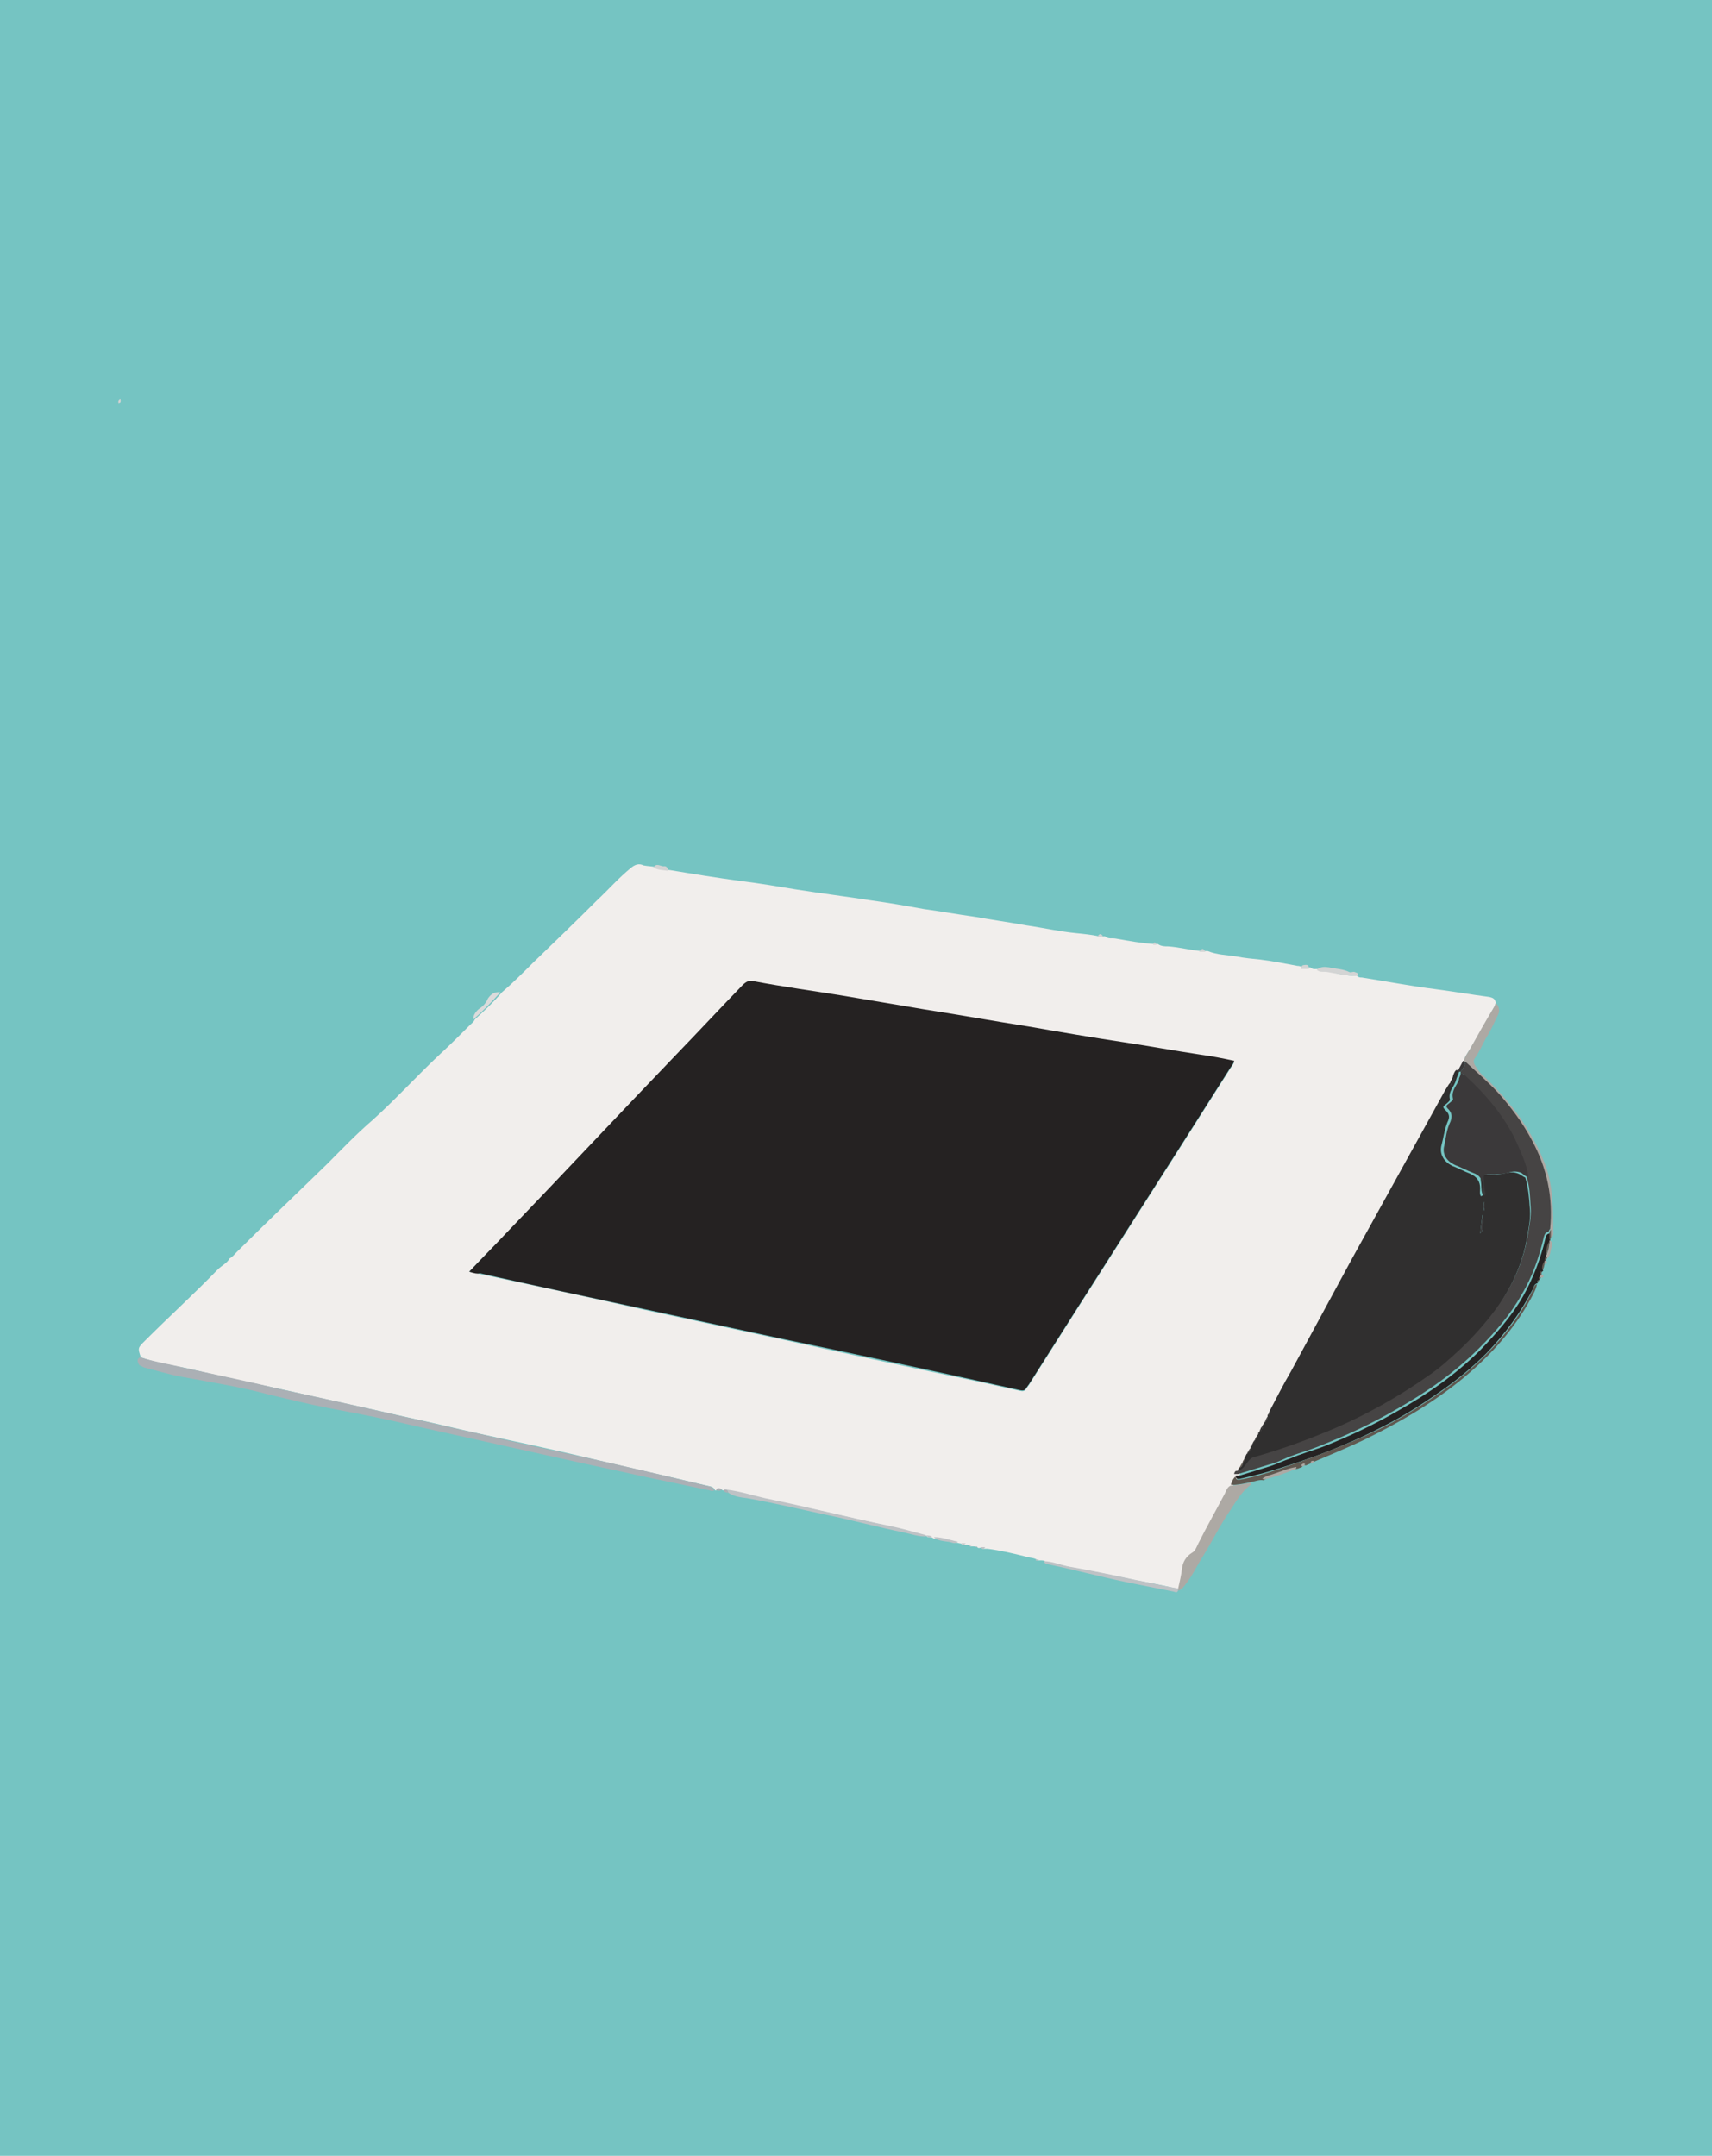 <?xml version="1.0" encoding="utf-8"?>
<!-- Generator: Adobe Illustrator 20.0.0, SVG Export Plug-In . SVG Version: 6.00 Build 0)  -->
<svg version="1.1" id="Layer_1" xmlns="http://www.w3.org/2000/svg" xmlns:xlink="http://www.w3.org/1999/xlink" x="0px" y="0px"
	 viewBox="0 0 220 277" style="enable-background:new 0 0 220 277;" xml:space="preserve">
<style type="text/css">
	.st0{fill:#FBF49C;}
	.st1{fill:#DB9FC7;}
	.st2{fill:#75C4C2;}
	.st3{fill:#DFE2F2;}
	.st4{fill:#ECF3D3;}
	.st5{fill:#F8E8CD;}
	.st6{fill:#D0CFD0;}
	.st7{fill:#EDECEC;}
	.st8{fill:#F1EEEC;}
	.st9{fill:#ABB0B5;}
	.st10{fill:#252222;}
	.st11{fill:#ADA9A4;}
	.st12{fill:#605850;}
	.st13{fill:#BEC2C5;}
	.st14{fill:#D3D4D4;}
	.st15{fill:#DBDBDB;}
	.st16{fill:#302F2F;}
	.st17{fill:#464444;}
	.st18{fill:#3B393A;}
	.st19{fill:#1E2126;}
	.st20{fill:#1C1E23;}
	.st21{fill:#24262C;}
	.st22{fill:#15171A;}
	.st23{fill:#2C2F35;}
	.st24{fill:#212329;}
	.st25{fill:#33363C;}
	.st26{fill:#2F3239;}
	.st27{fill:#A49DA1;}
	.st28{fill:#36393F;}
	.st29{fill:#393C42;}
	.st30{fill:#45454A;}
	.st31{fill:#C9CED6;}
	.st32{fill:#D0D0D0;}
	.st33{fill:#E0DEDE;}
</style>
<rect class="st2" width="220" height="277"/>
<g>
	<g>
		<path class="st6" d="M15.5,51.5c0-0.1-0.1-0.2-0.2-0.1c0,0-0.1,0.1-0.1,0.2c0,0.1,0,0.2,0.1,0.2C15.5,51.7,15.5,51.6,15.5,51.5z"
			/>
		<path class="st14" d="M15.5,51.5c0,0.1,0,0.2-0.1,0.2c-0.1,0-0.2-0.1-0.1-0.2c0-0.1,0.1-0.1,0.1-0.2
			C15.5,51.3,15.5,51.4,15.5,51.5z"/>
	</g>
</g>
<path class="st8" d="M174.4,125.4c0.2,0.2,0.4,0.2,0.6,0.2c3.2,0.5,6.3,1.1,9.5,1.5c2.3,0.3,4.6,0.7,6.9,1c0.4,0.1,0.7,0.2,0.8,0.7
	c0,0.2-0.1,0.4-0.2,0.6c-1,1.8-2,3.6-3.1,5.4c-0.3,0.5-0.7,1-0.8,1.6c-0.2,0.5-0.6,0.9-0.7,1.4c-0.2,0.2-0.3,0.5-0.4,0.8
	c-0.1,0-0.2,0.1-0.1,0.2l0,0.1c-0.1,0.1-0.2,0.2-0.2,0.3l0,0.1c-0.1,0.1-0.2,0.2-0.2,0.3c-0.2,0.3-0.4,0.5-0.5,0.8
	c-4,7.2-8,14.5-12,21.7c-2.6,4.8-5.2,9.6-7.8,14.4c-0.9,1.7-1.8,3.4-2.8,5.2c-0.1,0.1-0.2,0.2-0.2,0.4l0,0c-0.3,0.3-0.4,0.6-0.5,1
	l0,0.1c-0.1,0.1-0.2,0.2-0.2,0.3l0,0c-0.1,0.1-0.2,0.2-0.2,0.3l0,0c-0.1,0-0.1,0.1-0.1,0.2c-0.1,0-0.1,0,0,0.1
	c-0.1,0.1-0.2,0.1-0.2,0.3l0,0l0,0.1c-0.1,0.1-0.2,0.2-0.2,0.3l0,0l0,0c-0.1,0.1-0.2,0.2-0.2,0.3l0,0.1c-0.1,0.1-0.2,0.2-0.2,0.3
	l0,0c-0.1,0-0.1,0.1-0.1,0.2c0,0.1-0.1,0.1-0.1,0.2c0,0.1-0.1,0.1-0.1,0.2c-0.1,0-0.1,0.1-0.1,0.1c-0.2,0.2-0.3,0.4-0.4,0.7l0,0.1
	c-0.1,0-0.1,0.1-0.1,0.1c-0.1,0.2-0.2,0.4-0.3,0.6c-0.1,0.1-0.2,0.2-0.2,0.4l0,0c-0.3,0.2-0.3,0.5-0.5,0.8c-0.1,0.2-0.1,0.4-0.2,0.6
	c-0.1,0.1-0.2,0.2-0.2,0.4c0,0,0,0,0,0c-0.3,0.2-0.3,0.5-0.5,0.7c-0.1,0-0.1,0.1-0.1,0.2c0,0.1,0,0.2,0,0.2c-0.4,0.2-0.5,0.6-0.7,1
	c-1.1,2.1-2.4,4.2-3.4,6.4c-0.2,0.4-0.4,1-0.8,1.2c-0.8,0.5-1.1,1.3-1.3,2c-0.2,0.9-0.3,1.7-0.5,2.6c-0.2,0-0.4,0-0.7-0.1
	c-1.6-0.4-3.2-0.7-4.9-1c-2.8-0.6-5.7-1.2-8.5-1.7c-1.1-0.2-2.1-0.6-3.3-0.7c-0.2-0.2-0.4-0.2-0.6-0.2c-0.1,0-0.3,0-0.4,0
	c-0.5-0.4-1.1-0.3-1.6-0.5c-1.6-0.4-3.3-0.8-4.9-1c-0.2,0-0.4,0-0.6,0c-0.1-0.1-0.2-0.2-0.4-0.1c-0.1,0-0.1,0-0.2,0
	c-0.2-0.2-0.4-0.2-0.6-0.2c-0.1,0-0.3,0-0.4,0c-0.1-0.1-0.2-0.2-0.4-0.2c-0.2,0-0.4,0-0.6,0c-0.1-0.1-0.2-0.2-0.4-0.2
	c-1-0.2-2-0.6-3.1-0.6l-0.1,0c0,0-0.1,0-0.1,0c-0.2-0.2-0.5-0.2-0.8-0.2c0,0,0,0,0,0c-0.1-0.1-0.2-0.2-0.3-0.2
	c-1.4-0.4-2.8-0.8-4.3-1.1c-5.4-1.2-10.8-2.5-16.2-3.6c-1.6-0.3-3.2-0.8-4.9-1.1c-0.1,0-0.3,0-0.4,0c-0.1,0-0.2,0-0.2,0
	c-0.3-0.2-0.5-0.3-0.8,0c-0.1,0-0.1,0-0.2,0c-0.2-0.5-0.6-0.5-1-0.6c-5-1.2-10-2.3-15-3.5c-4.6-1.1-9.3-2.1-13.9-3.1
	c-3.2-0.7-6.4-1.5-9.7-2.2c-5.2-1.2-10.5-2.3-15.7-3.5c-4.2-0.9-8.4-1.8-12.6-2.8c-2-0.4-4-0.7-5.9-1.4c-0.4-1.2-0.4-1.2,0.5-2.1
	c3.1-3.1,6.3-6,9.4-9.2c0.5-0.5,1.2-0.8,1.5-1.4c0.4-0.2,0.6-0.5,0.9-0.8c3.8-3.8,7.7-7.5,11.6-11.3c1.9-1.9,3.8-3.9,5.9-5.7
	c3-2.7,5.8-5.8,8.7-8.5c1.3-1.2,2.5-2.4,3.8-3.7c0.2-0.2,0.5-0.4,0.6-0.7c1.2-1.1,2.4-2.2,3.5-3.5c0,0,0,0,0,0
	c1.4-1.2,2.7-2.5,4-3.8c2.7-2.6,5.5-5.3,8.2-8c1.5-1.4,2.8-2.9,4.4-4.2c0.5-0.4,1-0.6,1.6-0.3c0.5,0.1,1,0.1,1.5,0.2
	c0.6,0.3,1.3,0.3,1.9,0.4c3,0.5,6.1,1,9.1,1.4c2.4,0.3,4.8,0.7,7.2,1.1c3.2,0.5,6.4,0.9,9.6,1.4c2.2,0.3,4.5,0.7,6.7,1.1
	c2.2,0.3,4.4,0.7,6.6,1c2.2,0.4,4.4,0.7,6.6,1.1c2.1,0.3,4.3,0.8,6.4,1c1,0.1,2,0.2,2.9,0.4c0.3,0,0.5,0,0.8,0
	c0.4,0.4,0.9,0.2,1.4,0.3c1.7,0.3,3.3,0.6,5,0.7c0.1,0,0.3,0,0.4,0c0.4,0.3,0.9,0.3,1.3,0.3c1.5,0.1,2.9,0.5,4.3,0.6
	c0.3,0,0.5,0,0.8,0c1.2,0.5,2.5,0.5,3.7,0.7c1,0.2,2.1,0.3,3.1,0.4c1.6,0.2,3.1,0.5,4.7,0.8c0.3,0,0.5,0.1,0.7,0.2c0.3,0,0.6,0,1,0
	c0.3,0.3,0.6,0.2,1,0.2c0.4,0.4,0.9,0.2,1.4,0.3C171.8,125.1,173.1,125.4,174.4,125.4z M60.3,163.4c0.6,0.1,1,0.2,1.4,0.3
	c7,1.5,14.1,3,21.1,4.6c6,1.3,12.1,2.6,18.1,3.9c8.2,1.8,16.5,3.6,24.7,5.3c1.8,0.4,3.6,0.8,5.4,1.2c0.4,0.1,0.7,0.1,0.9-0.3
	c0.1-0.1,0.2-0.3,0.3-0.4c8.6-13.6,17.3-27.1,25.9-40.7c0.2-0.3,0.4-0.5,0.5-0.9c-1.5-0.3-3-0.5-4.4-0.8c-3.3-0.5-6.6-1.1-9.9-1.6
	c-4-0.7-8.1-1.4-12.1-2c-4.5-0.7-8.9-1.5-13.4-2.2c-3.6-0.6-7.1-1.2-10.7-1.8c-3.7-0.6-7.4-1.2-11.1-1.8c-0.7-0.1-1.1,0-1.6,0.5
	c-2.8,2.9-5.6,5.9-8.4,8.8c-7.4,7.7-14.7,15.5-22.1,23.2C63.4,160.2,61.9,161.7,60.3,163.4z"/>
<path class="st9" d="M18,174.4c1.9,0.6,3.9,0.9,5.9,1.4c4.2,0.9,8.4,1.8,12.6,2.8c5.2,1.1,10.5,2.3,15.7,3.5
	c3.2,0.7,6.4,1.5,9.7,2.2c4.6,1.1,9.3,2.1,13.9,3.1c5,1.1,10,2.3,15,3.5c0.4,0.1,0.8,0.1,1,0.6c-0.2,0.1-0.4,0.1-0.6,0
	c-2.9-0.6-5.7-1.2-8.6-1.8c-3.5-0.8-7-1.5-10.5-2.3c-6.3-1.4-12.6-2.8-18.9-4.2c-3.7-0.9-7.4-1.6-11.1-2.3c-2.5-0.5-5-1.1-7.5-1.7
	c-3.7-1-7.5-1.6-11.3-2.3c-1.6-0.3-3.2-0.8-4.8-1.2c-0.2-0.1-0.4-0.2-0.6-0.3C17.6,174.9,17.6,174.6,18,174.4z"/>
<path class="st10" d="M197.6,164.8c0,0.1,0,0.1-0.1,0.1c-0.3,0.1-0.4,0.4-0.5,0.7c-1.6,3.1-3.6,5.8-6,8.3c-1.9,1.9-4,3.6-6.2,5.1
	c-2.3,1.6-4.7,3.1-7.1,4.3c-4.6,2.4-9.4,4.2-14.4,5.7c-1.3,0.4-2.6,0.7-3.9,1c-0.4,0.1-0.6,0-0.6-0.4c0,0,0,0,0,0c0.2,0,0.3,0,0.5,0
	c1.3-0.4,2.6-0.8,3.9-1.2c0.9-0.3,1.7-0.7,2.6-1c1.4-0.6,2.8-1,4.2-1.5c3.3-1.3,6.5-2.8,9.6-4.6c3.9-2.2,7.5-4.7,10.7-7.9
	c2-2.1,3.9-4.2,5.4-6.8c1.3-2.3,2.3-4.9,2.9-7.5c0.1-0.4,0.2-0.6,0.6-0.6c0,0.3,0,0.6,0,0.9c0,0.1,0,0.1,0,0.2
	c-0.3,0.5-0.4,1.1-0.4,1.7c0,0.1,0,0.1,0,0.2c-0.2,0.2-0.2,0.4-0.2,0.6l0,0c-0.3,0.3-0.4,0.7-0.3,1.2c0,0,0,0,0,0
	c-0.2,0.1-0.3,0.3-0.2,0.5c0,0.1,0,0.1-0.1,0.2c-0.1,0.1-0.2,0.2-0.1,0.4c0,0,0,0,0,0C197.6,164.5,197.5,164.6,197.6,164.8z"/>
<path class="st11" d="M151.4,204.1c0.2-0.9,0.4-1.7,0.5-2.6c0.1-0.8,0.5-1.5,1.3-2c0.4-0.2,0.6-0.8,0.8-1.2c1.1-2.2,2.3-4.3,3.4-6.4
	c0.2-0.4,0.3-0.8,0.7-1c0.9-0.1,1.8-0.2,2.7-0.4c0,0.1-0.1,0.2-0.1,0.3c-1.2,0.9-1.9,2.2-2.7,3.4c-1.3,1.9-2.3,4-3.5,5.9
	c-0.7,1.1-1.3,2.4-2.1,3.4c-0.3,0.4-0.5,0.7-1,0.9C151.4,204.2,151.4,204.1,151.4,204.1z"/>
<path class="st12" d="M160.9,190.4c-0.9,0.2-1.8,0.4-2.7,0.4c0-0.1,0-0.2,0-0.2c0.1,0,0.1-0.1,0.1-0.2c0.1-0.2,0.2-0.5,0.5-0.7
	c0,0.4,0.2,0.5,0.6,0.4c1.3-0.2,2.6-0.6,3.9-1c4.9-1.6,9.8-3.4,14.4-5.7c2.5-1.3,4.8-2.7,7.1-4.3c2.2-1.5,4.3-3.2,6.2-5.1
	c2.4-2.4,4.5-5.2,6-8.3c0.1-0.3,0.2-0.6,0.5-0.7c-0.1,0.7-0.5,1.3-0.8,1.9c-2.2,4-5.2,7.3-8.7,10.2c-3.9,3.2-8.2,5.7-12.7,7.9
	c-2.1,1-4.3,1.9-6.4,2.8c-0.2,0-0.3,0-0.4,0.2c-0.2,0.1-0.5,0.2-0.7,0.3c-0.2-0.1-0.4,0-0.5,0.2c-0.2,0.1-0.3,0.1-0.5,0.2
	c-0.9,0.1-1.8,0.5-2.7,0.8c-0.6,0.2-1.2,0.3-1.7,0.7C161.8,190.1,161.4,190.3,160.9,190.4z"/>
<path class="st11" d="M188.1,136.4c0.1-0.6,0.5-1.1,0.8-1.6c1-1.8,2-3.6,3.1-5.4c0.1-0.2,0.2-0.4,0.2-0.6c0.4,0.5,0.6,1,0.3,1.6
	c-0.5,1-0.9,2-1.5,2.9c-0.5,0.9-0.9,1.9-1.5,2.7c-0.2,0.3-0.1,0.6,0,0.8c0.3,0.5,0.6,1,1.1,1.4c1.8,1.7,3.4,3.5,4.8,5.5
	c1.4,2.1,2.6,4.2,3.4,6.6c0.8,2.7,0.8,5.4,0.8,8.1c0,0.3,0,0.5-0.4,0.6c0-0.3,0-0.6,0-1c0.3-4-0.4-7.8-2.3-11.3
	c-1.2-2.2-2.7-4.3-4.4-6.2c-1.3-1.4-2.8-2.7-4.2-4C188.2,136.4,188.1,136.4,188.1,136.4z"/>
<path class="st13" d="M93.4,191.4c1.6,0.2,3.2,0.7,4.9,1.1c5.4,1.1,10.8,2.5,16.2,3.6c1.4,0.3,2.8,0.7,4.3,1.1
	c0.1,0,0.2,0.1,0.3,0.2c-1,0.1-2-0.3-3-0.5c-3.4-0.7-6.7-1.6-10.1-2.3c-3.3-0.7-6.6-1.5-10-2.1c-0.8-0.1-1.7-0.2-2.4-0.7
	C93.5,191.6,93.5,191.5,93.4,191.4z"/>
<path class="st13" d="M151.4,204.1c0,0.1,0,0.2,0,0.2c-0.1,0.4-0.3,0.3-0.6,0.2c-2-0.4-4-0.8-6-1.2c-3.4-0.7-6.7-1.6-10.1-2.3
	c-0.3,0-0.5-0.2-0.6-0.4c1.1,0,2.2,0.5,3.3,0.7c2.9,0.5,5.7,1.1,8.5,1.7c1.6,0.3,3.2,0.7,4.9,1C151,204,151.2,204.1,151.4,204.1z"/>
<path class="st11" d="M162.2,190c0.5-0.4,1.2-0.5,1.7-0.7c0.9-0.3,1.8-0.7,2.7-0.8c0,0.1-0.1,0.3-0.2,0.3c-1.3,0.5-2.6,1-4,1.3
	C162.4,190.1,162.3,190,162.2,190z"/>
<path class="st13" d="M120,197.5c1.1,0,2.1,0.4,3.1,0.6c-0.4,0.4-0.9,0-1.3,0C121.2,198,120.5,198,120,197.5z"/>
<path class="st11" d="M198.7,161.5c0-0.1,0-0.1,0-0.2c0.3-0.6,0.4-1.1,0.4-1.7c0-0.1,0-0.1,0-0.2c0,0,0.1,0,0.1,0
	c0.3,0.2,0.3,0.5,0.2,0.8c-0.2,0.5-0.1,1.2-0.7,1.6C198.7,161.6,198.7,161.5,198.7,161.5z"/>
<path class="st12" d="M198.2,163.2c-0.1-0.4,0-0.8,0.3-1.2c0,0.1,0,0.3,0,0.4C198.4,162.7,198.4,163,198.2,163.2z"/>
<path class="st12" d="M199.2,159.3c0,0-0.1,0-0.1,0c0-0.3,0-0.6,0-0.9c0-0.1,0.1-0.3,0.2-0.4c0,0.3,0,0.6,0,1
	C199.3,159.1,199.2,159.2,199.2,159.3z"/>
<path class="st9" d="M92,191.4c0.3-0.3,0.5-0.2,0.8,0C92.5,191.6,92.2,191.6,92,191.4z"/>
<path class="st9" d="M93.4,191.4c0.1,0.1,0.1,0.3,0.2,0.4c-0.3,0-0.6-0.1-0.6-0.4C93.1,191.4,93.3,191.4,93.4,191.4z"/>
<path class="st13" d="M119,197.3c0.3,0,0.6,0,0.8,0.2C119.6,197.5,119.3,197.6,119,197.3z"/>
<path class="st11" d="M167.2,188.3c0.1-0.2,0.3-0.3,0.5-0.2C167.6,188.4,167.4,188.5,167.2,188.3z"/>
<path class="st11" d="M168.4,187.9c0.1-0.2,0.2-0.2,0.4-0.2C168.8,187.9,168.7,188.1,168.4,187.9z"/>
<path class="st11" d="M198.5,162.4c0-0.1,0-0.3,0-0.4c0,0,0,0,0,0c0,0,0.1,0,0.1,0l0.1,0C198.9,162.3,198.8,162.4,198.5,162.4z"/>
<path class="st11" d="M197.9,164c0-0.1,0.1-0.1,0.1-0.2c0.1,0,0.1,0,0.2,0c0.3,0.2,0.1,0.3-0.1,0.4C197.9,164.1,197.9,164,197.9,164
	z"/>
<path class="st12" d="M198.6,162L198.6,162c-0.1,0-0.1,0-0.1,0c0-0.2,0-0.4,0.2-0.6c0,0.1,0.1,0.1,0.1,0.2
	C198.7,161.8,198.7,161.9,198.6,162z"/>
<path class="st12" d="M198.1,163.8c-0.1,0-0.1,0-0.2,0c0-0.2,0-0.4,0.2-0.5C198.1,163.4,198.1,163.6,198.1,163.8z"/>
<path class="st13" d="M133.1,200.4c0.1,0,0.3,0,0.4,0c-0.1,0.1-0.2,0.2-0.4,0.1C133.1,200.5,133.1,200.4,133.1,200.4z"/>
<path class="st13" d="M123.5,198.3c0.2,0,0.4,0,0.6,0C123.9,198.5,123.7,198.5,123.5,198.3z"/>
<path class="st13" d="M126,198.8c0.2,0,0.4,0,0.6,0C126.4,199.1,126.2,199.1,126,198.8z"/>
<path class="st13" d="M125.4,198.7c0.1,0,0.1,0,0.2,0c0,0.1-0.1,0.1-0.2,0.1C125.4,198.8,125.4,198.7,125.4,198.7z"/>
<path class="st12" d="M197.9,164c0,0.1,0,0.1,0.1,0.2c-0.1,0.1-0.1,0.1-0.2,0.2C197.7,164.2,197.7,164.1,197.9,164z"/>
<path class="st12" d="M197.6,164.8c0-0.2,0-0.3,0.2-0.4C197.8,164.5,197.7,164.7,197.6,164.8z"/>
<path class="st13" d="M124.5,198.5c0.1,0,0.3,0,0.4,0C124.7,198.7,124.6,198.7,124.5,198.5z"/>
<path class="st14" d="M174.4,125.4c-1.3,0-2.6-0.3-3.8-0.5c-0.5-0.1-1,0.1-1.4-0.3c0.5-0.4,1-0.4,1.6-0.3c0.9,0.2,1.8,0.2,2.6,0.6
	c0.2,0.1,0.5-0.1,0.7,0C174.3,125,174.7,125,174.4,125.4z"/>
<path class="st15" d="M64.3,127.5c-1.1,1.2-2.2,2.4-3.5,3.5c0-0.6,0.4-1.1,0.8-1.4c0.5-0.3,0.9-0.8,1.1-1.3
	C63.1,127.7,63.6,127.4,64.3,127.5z"/>
<path class="st14" d="M85.9,111.9c-0.7-0.1-1.3-0.1-1.9-0.4c0-0.1,0-0.1,0.1-0.2c0.4-0.4,0.9,0.1,1.3,0
	C85.7,111.3,85.8,111.6,85.9,111.9z"/>
<path class="st14" d="M168.2,124.5c-0.3,0-0.6,0-1,0c0-0.3,0.1-0.5,0.4-0.5C168.1,123.9,168.2,124.1,168.2,124.5z"/>
<path class="st14" d="M154.9,122.3c-0.3,0-0.5,0-0.8,0C154.5,121.8,154.6,121.8,154.9,122.3z"/>
<path class="st14" d="M141.8,120.4c-0.3,0-0.5,0-0.8,0C141.3,119.9,141.5,119.9,141.8,120.4z"/>
<path class="st14" d="M148.6,121.4c-0.1,0-0.3,0-0.4,0c0-0.1,0-0.3,0.2-0.3C148.5,121.1,148.5,121.2,148.6,121.4z"/>
<path class="st10" d="M60.3,163.4c1.6-1.7,3.1-3.2,4.6-4.8c7.4-7.7,14.7-15.5,22.1-23.2c2.8-2.9,5.6-5.9,8.4-8.8
	c0.5-0.5,0.9-0.7,1.6-0.5c3.7,0.7,7.4,1.2,11.1,1.8c3.6,0.6,7.1,1.2,10.7,1.8c4.5,0.7,8.9,1.5,13.4,2.2c4,0.7,8.1,1.4,12.1,2
	c3.3,0.5,6.6,1.1,9.9,1.6c1.5,0.2,3,0.5,4.4,0.8c-0.1,0.4-0.3,0.6-0.5,0.9c-8.6,13.6-17.3,27.1-25.9,40.7c-0.1,0.1-0.2,0.3-0.3,0.4
	c-0.2,0.4-0.5,0.4-0.9,0.3c-1.8-0.4-3.6-0.8-5.4-1.2c-8.2-1.8-16.5-3.6-24.7-5.3c-6-1.3-12.1-2.6-18.1-3.9c-7-1.5-14.1-3-21.1-4.6
	C61.3,163.7,60.9,163.6,60.3,163.4z M110.2,149c-0.1-0.1-0.1-0.1-0.2-0.2c0.3-0.6,0.6-1.2,0.9-1.8c0.1-0.2,0.3-0.4,0.2-0.6
	c-0.2-0.3-0.4-0.2-0.7-0.2c-0.3,0-0.5,0.1-0.6,0.4c-0.7,1.3-1.4,2.6-2.1,3.9c-0.2,0.3,0,0.5,0.3,0.5c0.5,0.1,0.9,0,1.3-0.3
	c0.7-0.5,1.4-1.1,2.2-1.6c0,0.6-0.3,1.1-0.4,1.6c0,0.2-0.3,0.5,0,0.7c0.3,0.2,0.7,0.4,1.1,0.2c0.2-0.1,0.4-0.3,0.6-0.5
	c0.8-0.7,1.6-1.4,2.3-2.2c0.4-0.4,0.9-0.8,1.3-1.2c0.3-0.3,0.2-0.5-0.2-0.7c-0.5-0.1-0.8,0.1-1.1,0.4c-0.8,0.7-1.5,1.4-2.4,2.2
	c-0.1-0.5,0.1-0.9,0.2-1.3c0.1-0.6,0-0.8-0.6-0.8c-0.3,0-0.5,0.1-0.7,0.2C111.2,148.4,110.7,148.7,110.2,149z M109.2,160.2
	c0.6-0.1,1.1-0.2,1.6-0.5c0.5-0.3,0.9-0.6,0.9-1.3c0-0.6-0.5-0.8-1-1c-0.9-0.3-1.8-0.4-2.7-0.6c-0.6-0.1-1,0-1.4,0.5
	c-0.9,1.2-1.9,2.4-2.8,3.6c-0.1,0.2-0.5,0.4-0.3,0.6c0.2,0.3,0.5,0.3,0.9,0.2c0.3,0,0.5-0.2,0.6-0.4c0.3-0.4,0.6-0.7,0.9-1.1
	c0.3-0.4,0.6-0.5,1.1-0.3c0.5,0.1,0.6,0.5,0.7,0.8c0.1,0.5,0.2,1,0.4,1.5c0.1,0.4,0.6,0.5,1.1,0.4c0.4-0.1,0.5-0.4,0.4-0.8
	C109.4,161.3,109.2,160.8,109.2,160.2z M128.8,152.7c0.7-0.2,1.4-0.2,1.9-0.6c0.8-0.6,0.7-1.5-0.3-1.8c-1.1-0.4-2.2-0.6-3.4-0.7
	c-0.4-0.1-0.7,0.1-1,0.4c-0.8,1.2-1.7,2.3-2.5,3.5c-0.4,0.5-0.3,0.7,0.4,0.8c0.4,0,0.7-0.1,0.9-0.4c0.2-0.3,0.5-0.6,0.7-0.9
	c0.2-0.3,0.5-0.6,0.9-0.5c0.4,0.1,0.8,0.2,0.9,0.7c0.1,0.5,0.3,1,0.5,1.5c0.2,0.4,0.4,0.5,1,0.3c0.5-0.1,0.5-0.4,0.4-0.8
	C129.1,153.7,129,153.2,128.8,152.7z M120.3,148.2c-1.5,0-2.9,0.5-3.8,1.4c-1.4,1.3-1,2.9,0.8,3.4c1.4,0.4,2.7,0.2,4-0.3
	c0.8-0.4,1.6-0.9,2-1.7c0.5-0.9,0.3-1.8-0.6-2.3C122.1,148.3,121.2,148.1,120.3,148.2z M114.7,160.3c0.7-1.2,0.7-1.2,1.9-0.9
	c0.1,0,0.1,0,0.2,0.1c0.8,0.2,1.6,0.3,2.4,0.5c0.4,0.1,0.9,0.1,1-0.4c0.1-0.5-0.5-0.5-0.8-0.5c-1.3-0.3-2.6-0.5-3.9-0.8
	c-0.5-0.1-0.9,0-1.2,0.4c-1,1.3-1.9,2.6-2.9,3.8c-0.3,0.5-0.3,0.6,0.3,0.7c1.5,0.3,2.9,0.6,4.4,0.9c0.2,0,0.4,0.1,0.7,0
	c0.2-0.1,0.3-0.2,0.4-0.4c0-0.3-0.2-0.3-0.4-0.3c-0.2-0.1-0.4-0.1-0.7-0.1c-1-0.2-2-0.3-3-0.7c0.9-1.5,0.9-1.5,2.5-1.2
	c0.2,0,0.3,0.1,0.5,0.1c0.2,0,0.3,0,0.5,0c0.2-0.1,0.4-0.2,0.4-0.4c0-0.2-0.2-0.3-0.4-0.3C115.9,160.6,115.4,160.5,114.7,160.3z
	 M97.8,154.8c-1-0.4-1.1-0.4-1.7,0.2c-0.3,0.3-0.6,0.7-0.9,1c-0.1,0.2-0.3,0.4-0.6,0.3c-0.7-0.2-1.5-0.2-2.2-0.5
	c0.4-0.7,1.1-1.1,1.3-1.8c-0.9-0.4-1.1-0.4-1.6,0.3c-1.1,1.2-2.1,2.4-3.1,3.7c-0.1,0.2-0.3,0.3-0.3,0.6c0.8,0.4,1,0.4,1.6-0.2
	c0.4-0.4,0.7-0.8,1.1-1.2c0.1-0.2,0.3-0.4,0.5-0.4c0.7,0.2,1.5,0.2,2.3,0.6c-0.4,0.5-0.8,0.9-1.1,1.4c-0.2,0.2-0.5,0.4-0.3,0.7
	c0.1,0.2,0.9,0.3,1.2,0.1c0.2-0.1,0.3-0.3,0.5-0.5c0.6-0.7,1.2-1.4,1.8-2.1C96.7,156.2,97.3,155.6,97.8,154.8z M100,157.3
	c0-0.2,0.1-0.3,0.2-0.5c0.3-0.5,0.7-0.7,1.3-0.5c0.9,0.3,1.8,0.3,2.6,0.5c0.3,0.1,0.6,0.1,0.8-0.1c0.2-0.1,0.3-0.2,0.3-0.3
	c0-0.2-0.1-0.3-0.3-0.3c-0.1,0-0.2-0.1-0.3-0.1c-1.3-0.3-2.6-0.5-4-0.8c-0.4-0.1-0.8,0-1.1,0.4c-1.1,1.3-2.1,2.6-3.2,3.9
	c-0.3,0.3-0.2,0.5,0.2,0.6c1.5,0.3,2.9,0.6,4.4,0.9c0.2,0,0.4,0,0.6,0c0.2-0.1,0.4-0.2,0.4-0.4c0-0.2-0.2-0.3-0.4-0.3
	c-0.3-0.1-0.6-0.1-0.8-0.2c-0.9-0.2-1.7-0.3-2.7-0.6c0.3-0.4,0.5-0.6,0.7-1c0.2-0.3,0.5-0.4,0.9-0.3c0.5,0.1,0.9,0.2,1.4,0.2
	c0.4,0,0.7,0,0.8-0.5C101.4,157.5,100.7,157.6,100,157.3z M135.7,153.2c0.3-0.1,0.6-0.2,0.8-0.3c0.9-0.3,1.7-0.5,2.6-0.8
	c0.2-0.1,0.4-0.1,0.4-0.3c0-0.3-0.3-0.3-0.5-0.4c-0.2,0-0.4,0.1-0.6,0.1c-1,0.3-2,0.6-2.9,0.8c-0.3,0.1-0.7,0.2-1.1,0.2
	c0.1-0.4,0.4-0.7,0.6-1c0.1-0.2,0.4-0.4,0.2-0.7c-0.2-0.2-0.5-0.3-0.8-0.2c-0.3,0-0.5,0.2-0.7,0.5c-0.8,1.2-1.7,2.4-2.5,3.6
	c-0.1,0.2-0.3,0.4-0.2,0.6c0.1,0.3,0.4,0.3,0.7,0.3c0.3,0,0.6-0.1,0.7-0.4c0.2-0.3,0.5-0.6,0.7-0.9c0.3-0.5,0.7-0.7,1.2-0.6
	c0.5,0.1,0.7,0.5,0.8,1c0.1,0.4,0.1,0.9,0.3,1.3c0.1,0.4,0.5,0.5,0.9,0.4c0.3-0.1,0.6-0.2,0.5-0.7
	C136.6,154.9,136.5,154,135.7,153.2z M98,146.9c0.8-0.2,1.5-0.3,2.1-0.8c0.7-0.7,0.6-1.3-0.3-1.6c-0.9-0.3-1.8-0.4-2.7-0.6
	c-0.6-0.1-1,0-1.4,0.5c-0.9,1-1.8,2-2.7,3c-0.2,0.2-0.4,0.4-0.4,0.7c0.7,0.3,0.9,0.3,1.4-0.2c0.3-0.3,0.6-0.7,1-1.1
	c0.5-0.5,1.3-0.3,1.5,0.4c0.1,0.5,0.2,0.9,0.3,1.4c0.1,0.4,0.4,0.6,0.8,0.5c0.3-0.1,0.8-0.1,0.7-0.7C98.1,147.9,98.1,147.4,98,146.9
	z M132.6,141.9c0.5-0.8,0.5-0.8,1.4-0.7c0.2,0,0.4,0.1,0.7,0.1c0.8,0.1,1.5,0.3,2.3,0.3c0.2,0,0.5,0,0.5-0.3
	c0.1-0.3-0.2-0.3-0.4-0.4c-1.4-0.2-2.7-0.5-4.1-0.7c-0.4-0.1-0.7,0-1,0.3c-0.8,1.1-1.6,2.2-2.5,3.3c-0.2,0.3-0.1,0.5,0.3,0.6
	c1.1,0.2,2.1,0.4,3.2,0.6c0.4,0.1,0.8,0.2,1.2,0.2c0.3,0,0.6,0,0.6-0.3c0.1-0.3-0.3-0.4-0.5-0.4c-0.1,0-0.3,0-0.4,0
	c-0.9-0.2-1.9-0.3-2.8-0.6c0.7-1.3,0.7-1.3,2.1-1c0.3,0.1,0.6,0.1,1,0.1c0.2,0,0.4-0.1,0.4-0.4c0-0.2-0.2-0.2-0.3-0.3
	C133.7,142.1,133.1,142.3,132.6,141.9z M90.2,147.2c-0.1,0.4,0.1,0.6,0.5,0.6c0.4,0,0.8-0.1,0.9-0.6c0.3-1.3,0.6-2.6,0.9-3.8
	c0.1-0.4-0.1-0.6-0.5-0.6c-0.3,0-0.6,0-0.9,0.1c-0.3,0.2-0.6,0.3-0.8,0.5c-1.6,0.9-3.2,1.8-4.8,2.8c-0.2,0.1-0.4,0.2-0.3,0.4
	c0.1,0.2,0.3,0.3,0.6,0.3c0.4-0.1,0.8-0.3,1.1-0.5c0.7-0.6,1.5-0.6,2.3-0.4c0.1,0,0.2,0.1,0.3,0.1c0.3,0.1,0.8,0,1,0.3
	C90.5,146.6,90.1,146.9,90.2,147.2z M125.8,143.7c0.7,0,1.3,0,2-0.2c0.1-0.1,0.3-0.1,0.3-0.3c0-0.2-0.2-0.3-0.4-0.3
	c-0.2,0-0.4,0-0.6,0.1c-0.8,0.1-1.7,0.1-2.5-0.1c-1.1-0.3-1.2-1-0.6-1.8c0.9-1.2,3-1.5,4.2-0.7c0.2,0.2,0.4,0.3,0.7,0.4
	c0.4,0.1,0.8,0.1,0.9-0.3c0.1-0.4-0.3-0.5-0.5-0.6c-0.3-0.3-0.7-0.4-1.1-0.5c-1.6-0.4-3.2-0.2-4.6,0.6c-0.5,0.3-0.9,0.6-1.2,1.1
	c-0.5,0.8-0.3,1.6,0.5,2.1C123.8,143.7,124.8,143.8,125.8,143.7z M119.2,141.3c-0.1,0.4-0.1,0.6-0.1,0.9c0,0.3,0,0.6,0.4,0.6
	c0.4,0,0.8,0,0.8-0.4c0.2-1.3,0.3-2.6,0.4-3.9c0-0.3-0.2-0.5-0.5-0.5c-0.5-0.1-0.9,0.1-1.4,0.3c-1.5,0.9-3.1,1.8-4.6,2.8
	c-0.1,0.1-0.3,0.2-0.4,0.3c-0.2,0.2-0.1,0.4,0.1,0.5c0.3,0.1,0.5,0.1,0.7-0.1c0.4-0.2,0.7-0.4,1.1-0.6c0.3-0.2,0.5-0.3,0.9-0.3
	C117.6,141,118.4,141,119.2,141.3z M105.7,138.4c0.2,0,0.3,0,0.5,0c0.8,0,1.5-0.1,2.2-0.6c0.8-0.6,0.7-1.3-0.1-1.7
	c-1-0.5-2.1-0.6-3.2-0.7c-0.4,0-0.6,0.2-0.8,0.4c-0.9,1-1.7,2-2.6,3c-0.1,0.2-0.4,0.3-0.3,0.6c0.1,0.3,0.4,0.2,0.7,0.2
	c0.3,0,0.5-0.1,0.7-0.3c0.2-0.2,0.4-0.4,0.6-0.7c0.2-0.4,0.6-0.5,1-0.3C104.7,138.4,105.2,138.3,105.7,138.4z M104.3,146.1
	c0,0.2-0.1,0.3-0.2,0.4c-0.8,0.9-1.5,1.8-2.3,2.7c-0.1,0.2-0.4,0.4-0.2,0.6c0.1,0.2,0.4,0.3,0.7,0.2c0.3-0.1,0.6-0.3,0.8-0.5
	c0.5-0.7,1.2-1.3,1.6-2c0.6-1,1.4-1.4,2.5-0.9c0.2,0.1,0.4,0.1,0.7,0.1c0.2,0,0.4,0,0.6-0.1c0.1,0,0.2-0.2,0.2-0.3
	c0-0.1-0.1-0.2-0.2-0.3c-0.1,0-0.2-0.1-0.3-0.1c-1.7-0.3-3.3-0.6-5-0.9c-0.2,0-0.4,0-0.7,0c-0.2,0-0.3,0.1-0.3,0.3
	c0,0.2,0.1,0.3,0.3,0.3C103.1,145.8,103.7,145.9,104.3,146.1z M109.6,140.1c0.9-1.1,1.7-2,2.4-2.9c0.1-0.1,0.3-0.3,0.2-0.5
	c-0.1-0.2-0.4-0.2-0.6-0.2c-0.3,0-0.5,0.1-0.7,0.3c-1,1.1-1.9,2.2-2.8,3.4c-0.3,0.3-0.2,0.5,0.3,0.6c0.6,0.1,1.2,0.2,1.8,0.3
	c0.8,0.1,1.5,0.3,2.3,0.4c0.3,0.1,0.7,0,0.8-0.4c0.1-0.4-0.3-0.4-0.6-0.4C111.7,140.5,110.7,140.3,109.6,140.1z"/>
<path class="st16" d="M159,189.2c0.1-0.2,0.1-0.4,0.2-0.6c0.4-0.1,0.5-0.4,0.5-0.8c0,0,0,0,0,0c0.1-0.1,0.2-0.2,0.2-0.4
	c0.1-0.2,0.2-0.4,0.3-0.6c0.1,0,0.1-0.1,0.1-0.1c0,0,0-0.1,0-0.1c0.3-0.1,0.4-0.4,0.4-0.7c0-0.1,0-0.1,0.1-0.1
	c0.1,0,0.1-0.1,0.1-0.2c0-0.1,0.1-0.1,0.1-0.2c0-0.1,0.1-0.1,0.1-0.2c0,0,0,0,0,0c0.1-0.1,0.2-0.2,0.2-0.3c0,0,0-0.1,0-0.1
	c0.1-0.1,0.2-0.2,0.2-0.3l0,0c0,0,0,0,0,0c0.1-0.1,0.2-0.2,0.2-0.3l0-0.1c0,0,0,0,0,0c0.1-0.1,0.2-0.2,0.2-0.3c0,0,0-0.1,0-0.1
	c0.1,0,0.1-0.1,0.1-0.2c0,0,0,0,0,0c0.1-0.1,0.2-0.2,0.2-0.3c0,0,0,0,0,0c0.1-0.1,0.2-0.2,0.2-0.3c0,0,0-0.1,0-0.1
	c0.4-0.2,0.5-0.6,0.5-1c0,0,0,0,0,0c0.1-0.1,0.2-0.2,0.2-0.4c0.9-1.7,1.8-3.5,2.8-5.2c2.6-4.8,5.2-9.6,7.8-14.4
	c4-7.2,8-14.5,12-21.7c0.2-0.3,0.3-0.5,0.5-0.8c0.1-0.1,0.2-0.2,0.2-0.3c0,0,0-0.1,0-0.1c0.1-0.1,0.2-0.2,0.2-0.3c0,0,0-0.1,0-0.1
	c0.1,0,0.1-0.1,0.1-0.2c0.1-0.3,0.2-0.6,0.4-0.8c0.1,0,0.2,0,0.4,0c0,0.1,0,0.1,0,0.2c-0.1,0.4-0.3,0.7-0.4,1.1
	c-0.2,0.8-1,1.4-0.8,2.4c0.1,0.2-0.2,0.4-0.4,0.6c-0.5,0.4-0.6,0.4-0.1,0.9c0.5,0.5,0.5,0.9,0.2,1.5c-0.4,1-0.5,2-0.8,3.1
	c-0.2,1.1,0.4,2,1.4,2.5c0.8,0.3,1.5,0.7,2.3,1c0.9,0.4,1.3,1,1.3,1.9c0,0.3-0.1,0.7,0.1,1c0.2,0,0.3-0.2,0.2-0.3
	c-0.2-0.5-0.1-1.1-0.2-1.6c-0.1-0.8,0-0.8,0.7-0.8c0.9,0,1.8-0.1,2.7-0.3c0.5-0.1,0.9-0.1,1.4,0.1c0.3,0.1,0.6,0.4,0.9,0.5
	c0.4,1.3,0.5,2.7,0.6,4.1c0.1,1.3-0.2,2.6-0.4,3.8c-0.6,3.4-2.1,6.4-4,9.2c-1.4,1.9-3,3.7-4.7,5.3c-1.3,1.2-2.7,2.4-4.1,3.4
	c-3.7,2.6-7.6,4.8-11.7,6.6c-3.5,1.5-7,2.8-10.6,3.8c-0.4,0.1-0.7,0.3-0.9,0.7C160.1,188.6,159.8,189.2,159,189.2z M190.2,158.5
	c0.5-0.5,0.4-0.9,0.4-1.3c0-0.3,0-0.9-0.1-1.1C190.4,156.9,190.3,157.6,190.2,158.5z M190.7,154.4c-0.1,0.4-0.1,0.7,0,1.2
	C190.8,155.1,190.8,154.9,190.7,154.4z"/>
<path class="st17" d="M187.7,137.9c0-0.1,0-0.1,0-0.2c0.3-0.4,0.6-0.8,0.6-1.3c1.4,1.3,2.9,2.6,4.2,4c1.7,1.9,3.2,3.9,4.4,6.2
	c1.9,3.5,2.7,7.3,2.3,11.3c-0.1,0.1-0.2,0.3-0.2,0.4c-0.4,0-0.5,0.3-0.6,0.6c-0.6,2.6-1.5,5.2-2.9,7.5c-1.4,2.5-3.3,4.7-5.4,6.8
	c-3.2,3.2-6.8,5.7-10.7,7.9c-3.1,1.8-6.3,3.3-9.6,4.6c-1.4,0.6-2.9,1-4.2,1.5c-0.9,0.4-1.7,0.8-2.6,1c-1.3,0.4-2.6,0.8-3.9,1.2
	c-0.1,0-0.3,0-0.5,0c0-0.2,0.1-0.3,0.2-0.4c0.8,0,1.1-0.6,1.5-1.1c0.3-0.4,0.5-0.6,0.9-0.7c3.6-1,7.1-2.3,10.6-3.8
	c4.1-1.8,8-4,11.7-6.6c1.5-1,2.8-2.2,4.1-3.4c1.7-1.6,3.3-3.4,4.7-5.3c2-2.8,3.4-5.8,4-9.2c0.2-1.3,0.5-2.5,0.4-3.8
	c-0.1-1.4-0.1-2.7-0.6-4.1c-0.2-1.6-0.8-3-1.5-4.4c-1.6-3.4-4-6.1-6.6-8.6C188.1,138.1,188,138,187.7,137.9z"/>
<path class="st18" d="M188.3,136.4c0,0.5-0.3,0.9-0.6,1.3c-0.1,0-0.2,0-0.4,0c0.2-0.5,0.5-0.9,0.7-1.4
	C188.1,136.4,188.2,136.4,188.3,136.4z"/>
<path class="st17" d="M163,181.9c-0.1,0.4-0.2,0.7-0.5,1C162.6,182.5,162.7,182.2,163,181.9z"/>
<path class="st12" d="M159.7,187.9c0,0.3-0.1,0.6-0.5,0.8C159.4,188.4,159.5,188.1,159.7,187.9z"/>
<path class="st17" d="M160.7,186.1c0,0.3-0.1,0.5-0.4,0.7C160.4,186.5,160.5,186.2,160.7,186.1z"/>
<path class="st12" d="M159.9,187.5c0,0.2,0,0.3-0.2,0.4C159.7,187.7,159.8,187.6,159.9,187.5z"/>
<path class="st17" d="M163.2,181.5c0,0.2,0,0.3-0.2,0.4C163,181.7,163.1,181.6,163.2,181.5z"/>
<path class="st17" d="M161.7,184.3c0,0.1,0,0.2-0.2,0.3C161.5,184.5,161.6,184.4,161.7,184.3z"/>
<path class="st17" d="M162.3,183.3c0,0.2,0,0.3-0.2,0.3C162.1,183.5,162.1,183.4,162.3,183.3z"/>
<path class="st17" d="M161.9,183.9c0,0.1,0,0.2-0.2,0.3C161.7,184.1,161.8,184,161.9,183.9z"/>
<path class="st17" d="M186.6,139.2c0,0.1-0.1,0.3-0.2,0.3C186.4,139.3,186.4,139.2,186.6,139.2z"/>
<path class="st17" d="M186.8,138.8c0,0.1,0,0.3-0.2,0.3C186.6,138.9,186.7,138.9,186.8,138.8z"/>
<path class="st17" d="M161.5,184.7c0,0.1,0,0.3-0.2,0.3C161.3,184.8,161.4,184.8,161.5,184.7z"/>
<path class="st17" d="M161.3,185c0,0.1,0,0.3-0.2,0.3C161.1,185.2,161.2,185.1,161.3,185z"/>
<path class="st17" d="M162.5,182.9c0,0.1-0.1,0.3-0.2,0.3C162.2,183.1,162.3,183,162.5,182.9z"/>
<path class="st17" d="M160.9,185.7c0,0.1,0,0.2-0.1,0.2C160.8,185.9,160.9,185.8,160.9,185.7z"/>
<path class="st11" d="M158.3,190.4c0,0.1,0,0.2-0.1,0.2C158.2,190.5,158.2,190.4,158.3,190.4z"/>
<path class="st17" d="M162.1,183.7c0,0.1,0,0.2-0.1,0.2C161.9,183.7,162,183.7,162.1,183.7z"/>
<path class="st17" d="M186.9,138.5c0,0.1,0,0.2-0.1,0.2C186.8,138.6,186.8,138.6,186.9,138.5z"/>
<path class="st17" d="M161.1,185.4c0,0.1-0.1,0.1-0.1,0.2C161,185.5,161,185.4,161.1,185.4z"/>
<path class="st17" d="M160.3,186.8c0,0.1,0,0.1-0.1,0.1C160.2,186.9,160.3,186.8,160.3,186.8z"/>
<path class="st12" d="M199.1,159.5c0,0.6-0.1,1.2-0.4,1.7C198.7,160.7,198.7,160.1,199.1,159.5z"/>
<path class="st8" d="M109.2,160.2c-0.1,0.6,0.2,1.1,0.3,1.6c0.1,0.4,0,0.7-0.4,0.8c-0.6,0.1-1,0-1.1-0.4c-0.1-0.5-0.2-1-0.4-1.5
	c-0.1-0.4-0.2-0.7-0.7-0.8c-0.5-0.1-0.8-0.1-1.1,0.3c-0.3,0.4-0.6,0.8-0.9,1.1c-0.2,0.2-0.4,0.4-0.6,0.4c-0.3,0.1-0.7,0-0.9-0.2
	c-0.2-0.3,0.1-0.5,0.3-0.6c0.9-1.2,1.9-2.4,2.8-3.6c0.4-0.5,0.8-0.7,1.4-0.5c0.9,0.2,1.8,0.3,2.7,0.6c0.5,0.2,1,0.4,1,1
	c0.1,0.6-0.4,1-0.9,1.3C110.4,160,109.8,160.1,109.2,160.2z M107,158.9c0.7,0.3,1.4,0.3,2.1,0.4c0.3,0,0.6-0.1,0.8-0.3
	c0.4-0.3,0.4-0.7-0.1-1c-0.6-0.3-1.2-0.4-1.8-0.4c-0.4,0-0.6,0.6-0.9,0.9C107.1,158.7,107,158.8,107,158.9z"/>
<path class="st7" d="M110.2,149c0.5-0.3,1-0.6,1.4-0.9c0.2-0.1,0.4-0.3,0.7-0.2c0.6,0,0.7,0.2,0.6,0.8c-0.1,0.4-0.3,0.8-0.2,1.3
	c0.8-0.8,1.6-1.5,2.4-2.2c0.3-0.3,0.6-0.5,1.1-0.4c0.4,0.1,0.5,0.3,0.2,0.7c-0.4,0.4-0.8,0.8-1.3,1.2c-0.8,0.7-1.6,1.4-2.3,2.2
	c-0.2,0.2-0.4,0.3-0.6,0.5c-0.4,0.2-0.8,0-1.1-0.2c-0.3-0.2,0-0.5,0-0.7c0.1-0.5,0.4-1,0.4-1.6c-0.8,0.4-1.5,1-2.2,1.6
	c-0.4,0.3-0.8,0.3-1.3,0.3c-0.3,0-0.5-0.2-0.3-0.5c0.7-1.3,1.4-2.6,2.1-3.9c0.1-0.2,0.3-0.4,0.6-0.4c0.2,0,0.5-0.1,0.7,0.2
	c0.2,0.2-0.1,0.4-0.2,0.6c-0.3,0.6-0.6,1.2-0.9,1.8c0,0.1-0.2,0.2-0.1,0.3C110.1,149.2,110.2,149.1,110.2,149z"/>
<path class="st8" d="M128.8,152.7c0.2,0.6,0.3,1,0.5,1.5c0.1,0.4,0.1,0.7-0.4,0.8c-0.6,0.2-0.9,0.1-1-0.3c-0.2-0.5-0.4-1-0.5-1.5
	c-0.1-0.5-0.5-0.6-0.9-0.7c-0.5-0.1-0.7,0.1-0.9,0.5c-0.2,0.3-0.5,0.6-0.7,0.9c-0.2,0.3-0.5,0.4-0.9,0.4c-0.6,0-0.7-0.2-0.4-0.8
	c0.8-1.2,1.7-2.3,2.5-3.5c0.3-0.4,0.6-0.5,1-0.4c1.1,0.2,2.3,0.3,3.4,0.7c1,0.4,1.1,1.2,0.3,1.8
	C130.2,152.5,129.5,152.5,128.8,152.7z M126.6,151.6c0.7,0.2,1.4,0.3,2,0.3c0.4,0,0.7-0.1,0.9-0.4c0.2-0.2,0.2-0.4,0-0.6
	c-0.6-0.3-1.3-0.5-2-0.5C127,150.4,126.8,151,126.6,151.6z"/>
<path class="st7" d="M120.3,148.2c0.9,0,1.7,0.1,2.5,0.6c0.9,0.5,1.2,1.4,0.6,2.3c-0.5,0.8-1.2,1.3-2,1.7c-1.3,0.5-2.7,0.7-4,0.3
	c-1.9-0.5-2.2-2.1-0.8-3.4C117.5,148.7,118.8,148.2,120.3,148.2z M120.2,148.9c-1.3,0-2.2,0.6-2.8,1.7c-0.4,0.7-0.2,1.2,0.5,1.5
	c1.4,0.7,3.6-0.2,4.1-1.6c0.3-0.7,0.1-1.1-0.6-1.4C121.1,149,120.7,148.9,120.2,148.9z"/>
<path class="st7" d="M114.7,160.3c0.7,0.1,1.2,0.3,1.8,0.4c0.2,0,0.4,0.1,0.4,0.3c0,0.2-0.2,0.3-0.4,0.4c-0.1,0.1-0.3,0.1-0.5,0
	c-0.2,0-0.3-0.1-0.5-0.1c-1.6-0.3-1.6-0.3-2.5,1.2c1,0.3,2,0.4,3,0.7c0.2,0.1,0.4,0.1,0.7,0.1c0.2,0,0.4,0.1,0.4,0.3
	c0,0.2-0.2,0.3-0.4,0.4c-0.2,0.1-0.4,0.1-0.7,0c-1.5-0.3-2.9-0.6-4.4-0.9c-0.6-0.1-0.6-0.2-0.3-0.7c1-1.3,1.9-2.6,2.9-3.8
	c0.3-0.4,0.7-0.5,1.2-0.4c1.3,0.3,2.6,0.5,3.9,0.8c0.3,0.1,0.8,0,0.8,0.5c-0.1,0.5-0.6,0.4-1,0.4c-0.8-0.1-1.6-0.3-2.4-0.5
	c-0.1,0-0.1,0-0.2-0.1C115.4,159.2,115.4,159.2,114.7,160.3z"/>
<path class="st7" d="M97.8,154.8c-0.5,0.8-1.1,1.4-1.6,2c-0.6,0.7-1.2,1.4-1.8,2.1c-0.1,0.2-0.3,0.4-0.5,0.5c-0.3,0.2-1,0.2-1.2-0.1
	c-0.2-0.3,0.2-0.5,0.3-0.7c0.3-0.5,0.7-0.9,1.1-1.4c-0.8-0.3-1.6-0.4-2.3-0.6c-0.3-0.1-0.4,0.2-0.5,0.4c-0.4,0.4-0.7,0.8-1.1,1.2
	c-0.5,0.6-0.8,0.6-1.6,0.2c0-0.3,0.2-0.4,0.3-0.6c1-1.2,2.1-2.4,3.1-3.7c0.6-0.6,0.7-0.7,1.6-0.3c-0.3,0.7-1,1.1-1.3,1.8
	c0.7,0.3,1.5,0.3,2.2,0.5c0.3,0.1,0.4-0.1,0.6-0.3c0.3-0.3,0.6-0.7,0.9-1C96.7,154.4,96.9,154.4,97.8,154.8z"/>
<path class="st7" d="M100,157.3c0.7,0.3,1.4,0.2,2,0.6c-0.1,0.5-0.5,0.5-0.8,0.5c-0.5-0.1-1-0.1-1.4-0.2c-0.4-0.1-0.7,0-0.9,0.3
	c-0.2,0.3-0.5,0.6-0.7,1c0.9,0.4,1.8,0.4,2.7,0.6c0.3,0.1,0.6,0.1,0.8,0.2c0.2,0,0.4,0.1,0.4,0.3c0,0.2-0.2,0.3-0.4,0.4
	c-0.2,0.1-0.4,0.1-0.6,0c-1.5-0.3-2.9-0.6-4.4-0.9c-0.4-0.1-0.5-0.3-0.2-0.6c1.1-1.3,2.1-2.6,3.2-3.9c0.3-0.4,0.7-0.4,1.1-0.4
	c1.3,0.3,2.6,0.5,4,0.8c0.1,0,0.2,0.1,0.3,0.1c0.2,0.1,0.3,0.2,0.3,0.3c0,0.2-0.1,0.3-0.3,0.3c-0.3,0.1-0.5,0.1-0.8,0.1
	c-0.9-0.2-1.8-0.3-2.6-0.5c-0.6-0.2-1,0-1.3,0.5C100.1,157,100,157.1,100,157.3z"/>
<path class="st7" d="M135.7,153.2c0.8,0.8,0.9,1.6,1.1,2.5c0.1,0.4-0.2,0.6-0.5,0.7c-0.5,0.1-0.8,0-0.9-0.4
	c-0.1-0.4-0.2-0.9-0.3-1.3c-0.1-0.5-0.3-0.9-0.8-1c-0.5-0.1-0.9,0.1-1.2,0.6c-0.2,0.3-0.4,0.6-0.7,0.9c-0.2,0.2-0.4,0.4-0.7,0.4
	c-0.3,0-0.5,0-0.7-0.3c-0.1-0.2,0.1-0.4,0.2-0.6c0.8-1.2,1.7-2.4,2.5-3.6c0.2-0.2,0.4-0.5,0.7-0.5c0.3,0,0.6,0,0.8,0.2
	c0.2,0.3-0.1,0.5-0.2,0.7c-0.2,0.3-0.5,0.6-0.6,1c0.4,0,0.7-0.1,1.1-0.2c1-0.3,2-0.6,2.9-0.8c0.2-0.1,0.4-0.1,0.6-0.1
	c0.2,0,0.5,0.1,0.5,0.4c0,0.2-0.2,0.3-0.4,0.3c-0.9,0.3-1.7,0.5-2.6,0.8C136.3,153.1,136,153.1,135.7,153.2z"/>
<path class="st7" d="M98,146.9c0.1,0.5,0.2,1,0.3,1.5c0.1,0.6-0.3,0.6-0.7,0.7c-0.4,0.1-0.7,0-0.8-0.5c-0.1-0.5-0.2-0.9-0.3-1.4
	c-0.2-0.6-1-0.9-1.5-0.4c-0.3,0.3-0.6,0.7-1,1.1c-0.5,0.5-0.7,0.5-1.4,0.2c0-0.3,0.2-0.5,0.4-0.6c0.9-1,1.8-2,2.7-3
	c0.4-0.5,0.8-0.6,1.4-0.5c0.9,0.2,1.8,0.3,2.7,0.6c0.9,0.3,1,0.9,0.3,1.6C99.5,146.6,98.7,146.6,98,146.9z M96,145.8
	c0.6,0.1,1.2,0.3,1.8,0.3c0.3,0,0.6-0.1,0.9-0.3c0.2-0.1,0.3-0.2,0.3-0.5c0-0.2-0.2-0.3-0.4-0.3c-0.4-0.1-0.7-0.2-1.1-0.3
	c-0.4-0.1-0.8,0-1.1,0.4C96.3,145.3,96.1,145.5,96,145.8z"/>
<path class="st7" d="M132.6,141.9c0.5,0.3,1.1,0.2,1.7,0.4c0.1,0.1,0.3,0.1,0.3,0.3c0,0.2-0.2,0.3-0.4,0.4c-0.3,0-0.6,0-1-0.1
	c-1.4-0.3-1.4-0.3-2.1,1c0.9,0.3,1.9,0.4,2.8,0.6c0.1,0,0.3,0,0.4,0c0.2,0.1,0.6,0.1,0.5,0.4c-0.1,0.3-0.4,0.3-0.6,0.3
	c-0.4,0-0.8-0.1-1.2-0.2c-1.1-0.2-2.1-0.4-3.2-0.6c-0.4-0.1-0.5-0.3-0.3-0.6c0.8-1.1,1.6-2.2,2.5-3.3c0.2-0.3,0.6-0.4,1-0.3
	c1.4,0.2,2.7,0.5,4.1,0.7c0.2,0,0.5,0,0.4,0.4c0,0.3-0.3,0.3-0.5,0.3c-0.8,0-1.5-0.2-2.3-0.3c-0.2,0-0.4-0.1-0.7-0.1
	C133.1,141.1,133.1,141.1,132.6,141.9z"/>
<path class="st7" d="M90.2,147.2c0-0.3,0.4-0.7,0.1-1c-0.2-0.3-0.7-0.2-1-0.3c-0.1,0-0.2-0.1-0.3-0.1c-0.8-0.2-1.6-0.2-2.3,0.4
	c-0.3,0.3-0.7,0.4-1.1,0.5c-0.2,0-0.5,0-0.6-0.3c-0.1-0.2,0.2-0.3,0.3-0.4c1.6-0.9,3.2-1.8,4.8-2.8c0.3-0.2,0.6-0.3,0.8-0.5
	c0.3-0.2,0.6-0.2,0.9-0.1c0.4,0,0.6,0.2,0.5,0.6c-0.3,1.3-0.6,2.6-0.9,3.8c-0.1,0.5-0.5,0.6-0.9,0.6
	C90.2,147.8,90.1,147.6,90.2,147.2z M90.8,143.9c-0.7,0.3-1.3,0.7-2,1.1c2.1,0.6,1.7,0.6,2-1C90.9,144,90.9,144,90.8,143.9z"/>
<path class="st7" d="M125.8,143.7c-1,0.1-2-0.1-2.9-0.6c-0.8-0.5-1-1.3-0.5-2.1c0.3-0.5,0.7-0.8,1.2-1.1c1.5-0.8,3-1,4.6-0.6
	c0.4,0.1,0.8,0.3,1.1,0.5c0.2,0.2,0.6,0.3,0.5,0.6c-0.2,0.4-0.6,0.3-0.9,0.3c-0.3-0.1-0.5-0.2-0.7-0.4c-1.2-0.9-3.3-0.6-4.2,0.7
	c-0.6,0.8-0.5,1.5,0.6,1.8c0.8,0.2,1.6,0.2,2.5,0.1c0.2,0,0.4-0.1,0.6-0.1c0.2,0,0.4,0.1,0.4,0.3c0,0.2-0.2,0.3-0.3,0.3
	C127.1,143.8,126.5,143.7,125.8,143.7z"/>
<path class="st8" d="M119.2,141.3c-0.8-0.3-1.6-0.3-2.4-0.5c-0.4-0.1-0.6,0.1-0.9,0.3c-0.4,0.2-0.7,0.4-1.1,0.6
	c-0.2,0.1-0.5,0.2-0.7,0.1c-0.3-0.1-0.4-0.3-0.1-0.5c0.1-0.1,0.3-0.2,0.4-0.3c1.5-0.9,3.1-1.8,4.6-2.8c0.4-0.3,0.9-0.4,1.4-0.3
	c0.3,0,0.5,0.2,0.5,0.5c-0.1,1.3-0.3,2.6-0.4,3.9c-0.1,0.4-0.5,0.4-0.8,0.4c-0.4,0-0.5-0.3-0.4-0.6
	C119.1,141.9,119.2,141.6,119.2,141.3z M119.4,138.9c-0.6,0.4-1.1,0.7-1.6,1c-0.1,0.1-0.1,0.1-0.1,0.3c0.1,0,0.2,0,0.3,0.1
	C119.4,140.5,119.4,140.5,119.4,138.9z"/>
<path class="st7" d="M105.7,138.4c-0.4,0-0.9,0-1.4-0.2c-0.4-0.1-0.7-0.1-1,0.3c-0.1,0.2-0.4,0.4-0.6,0.7c-0.2,0.2-0.4,0.3-0.7,0.3
	c-0.2,0-0.6,0.1-0.7-0.2c-0.1-0.2,0.1-0.4,0.3-0.6c0.9-1,1.7-2,2.6-3c0.2-0.3,0.5-0.4,0.8-0.4c1.1,0.1,2.2,0.2,3.2,0.7
	c0.9,0.4,0.9,1.1,0.1,1.7c-0.6,0.5-1.4,0.6-2.2,0.6C106,138.4,105.9,138.4,105.7,138.4z M104.4,137.5c0.4,0.1,0.8,0.2,1.2,0.2
	c0.2,0,0.3,0,0.5,0c0.4,0,0.8-0.1,1.1-0.4c0.3-0.3,0.3-0.6-0.1-0.8c-0.5-0.3-1.1-0.4-1.7-0.4c-0.4,0-0.6,0.5-0.8,0.8
	C104.5,137.1,104.4,137.2,104.4,137.5z"/>
<path class="st7" d="M104.3,146.1c-0.6-0.1-1.2-0.3-1.8-0.4c-0.2,0-0.3-0.1-0.3-0.3c0-0.2,0.1-0.3,0.3-0.3c0.2,0,0.5-0.1,0.7,0
	c1.7,0.3,3.3,0.6,5,0.9c0.1,0,0.2,0.1,0.3,0.1c0.1,0,0.3,0.1,0.2,0.3c0,0.1-0.1,0.2-0.2,0.3c-0.2,0.1-0.4,0.1-0.6,0.1
	c-0.2,0-0.5,0-0.7-0.1c-1.1-0.5-1.9,0-2.5,0.9c-0.5,0.7-1.1,1.3-1.6,2c-0.2,0.3-0.5,0.5-0.8,0.5c-0.3,0-0.5,0-0.7-0.2
	c-0.2-0.2,0.1-0.4,0.2-0.6c0.8-0.9,1.5-1.8,2.3-2.7C104.3,146.4,104.4,146.3,104.3,146.1z"/>
<path class="st7" d="M109.6,140.1c1.1,0.2,2.1,0.4,3,0.6c0.3,0.1,0.7,0,0.6,0.4c-0.1,0.3-0.5,0.4-0.8,0.4c-0.8-0.1-1.5-0.3-2.3-0.4
	c-0.6-0.1-1.2-0.2-1.8-0.3c-0.4-0.1-0.5-0.3-0.3-0.6c0.9-1.1,1.9-2.3,2.8-3.4c0.2-0.2,0.4-0.3,0.7-0.3c0.2,0,0.5,0,0.6,0.2
	c0.1,0.2-0.1,0.4-0.2,0.5C111.3,138.1,110.5,139,109.6,140.1z"/>
<path class="st18" d="M187.7,137.9c0.2,0,0.4,0.2,0.6,0.3c2.7,2.5,5.1,5.3,6.6,8.6c0.6,1.4,1.3,2.8,1.5,4.4c-0.4,0-0.6-0.3-0.9-0.5
	c-0.5-0.2-1-0.2-1.4-0.1c-0.9,0.3-1.8,0.3-2.7,0.3c-0.8,0-0.8,0.1-0.7,0.8c0,0.5,0,1.1,0.2,1.6c0,0.1,0,0.3-0.2,0.3
	c-0.2-0.3-0.1-0.6-0.1-1c0-0.9-0.4-1.6-1.3-1.9c-0.8-0.3-1.5-0.7-2.3-1c-1.1-0.5-1.7-1.4-1.4-2.5c0.2-1,0.3-2.1,0.8-3.1
	c0.2-0.6,0.2-1-0.2-1.5c-0.5-0.5-0.4-0.5,0.1-0.9c0.2-0.2,0.5-0.3,0.4-0.6c-0.2-1,0.5-1.6,0.8-2.4
	C187.4,138.6,187.7,138.3,187.7,137.9z"/>
<path class="st18" d="M190.2,158.5c0.1-0.9,0.2-1.6,0.3-2.3c0.1,0.1,0.2,0.8,0.1,1.1C190.6,157.6,190.7,158,190.2,158.5z"/>
<path class="st18" d="M190.7,154.4c0.2,0.4,0.1,0.7,0,1.2C190.6,155.2,190.6,154.9,190.7,154.4z"/>
<path class="st16" d="M107,158.9c0.1-0.2,0.1-0.2,0.1-0.3c0.3-0.3,0.4-0.9,0.9-0.9c0.6,0,1.2,0.1,1.8,0.4c0.5,0.2,0.5,0.6,0.1,1
	c-0.2,0.2-0.5,0.3-0.8,0.3C108.4,159.3,107.7,159.2,107,158.9z"/>
<path class="st10" d="M110.2,149c-0.1,0.1-0.1,0.2-0.3,0.1c-0.1-0.1,0-0.2,0.1-0.3C110.1,148.9,110.2,148.9,110.2,149z"/>
<path class="st16" d="M126.6,151.6c0.2-0.5,0.5-1.2,0.9-1.2c0.7,0,1.4,0.1,2,0.5c0.2,0.1,0.2,0.4,0,0.6c-0.2,0.3-0.6,0.4-0.9,0.4
	C127.9,151.9,127.3,151.7,126.6,151.6z"/>
<path class="st10" d="M120.2,148.9c0.4,0,0.8,0,1.2,0.2c0.7,0.3,0.9,0.7,0.6,1.4c-0.6,1.4-2.7,2.3-4.1,1.6c-0.6-0.3-0.8-0.8-0.5-1.5
	C118.1,149.6,119,149,120.2,148.9z"/>
<path class="st16" d="M96,145.8c0.1-0.3,0.3-0.5,0.5-0.7c0.3-0.4,0.6-0.5,1.1-0.4c0.4,0.1,0.7,0.2,1.1,0.3c0.2,0.1,0.4,0.1,0.4,0.3
	c0,0.2-0.1,0.3-0.3,0.5c-0.3,0.2-0.6,0.2-0.9,0.3C97.2,146.1,96.6,145.9,96,145.8z"/>
<path class="st18" d="M90.8,143.9c0,0.1,0.1,0.1,0.1,0.1c-0.3,1.7,0,1.6-2,1C89.5,144.6,90.2,144.2,90.8,143.9z"/>
<path class="st18" d="M119.4,138.9c0,1.6,0,1.6-1.4,1.3c-0.1,0-0.2,0-0.3-0.1c0-0.2,0-0.2,0.1-0.3
	C118.3,139.6,118.8,139.3,119.4,138.9z"/>
<path class="st16" d="M104.4,137.5c0-0.3,0.1-0.4,0.2-0.5c0.3-0.3,0.4-0.7,0.8-0.8c0.6,0,1.1,0.1,1.7,0.4c0.4,0.2,0.4,0.5,0.1,0.8
	c-0.3,0.2-0.7,0.4-1.1,0.4c-0.2,0-0.3,0-0.5,0C105.2,137.7,104.8,137.6,104.4,137.5z"/>
<polygon class="st10" points="129,177.4 68.8,161.5 103.2,128.3 155.6,136.9 "/>
</svg>
